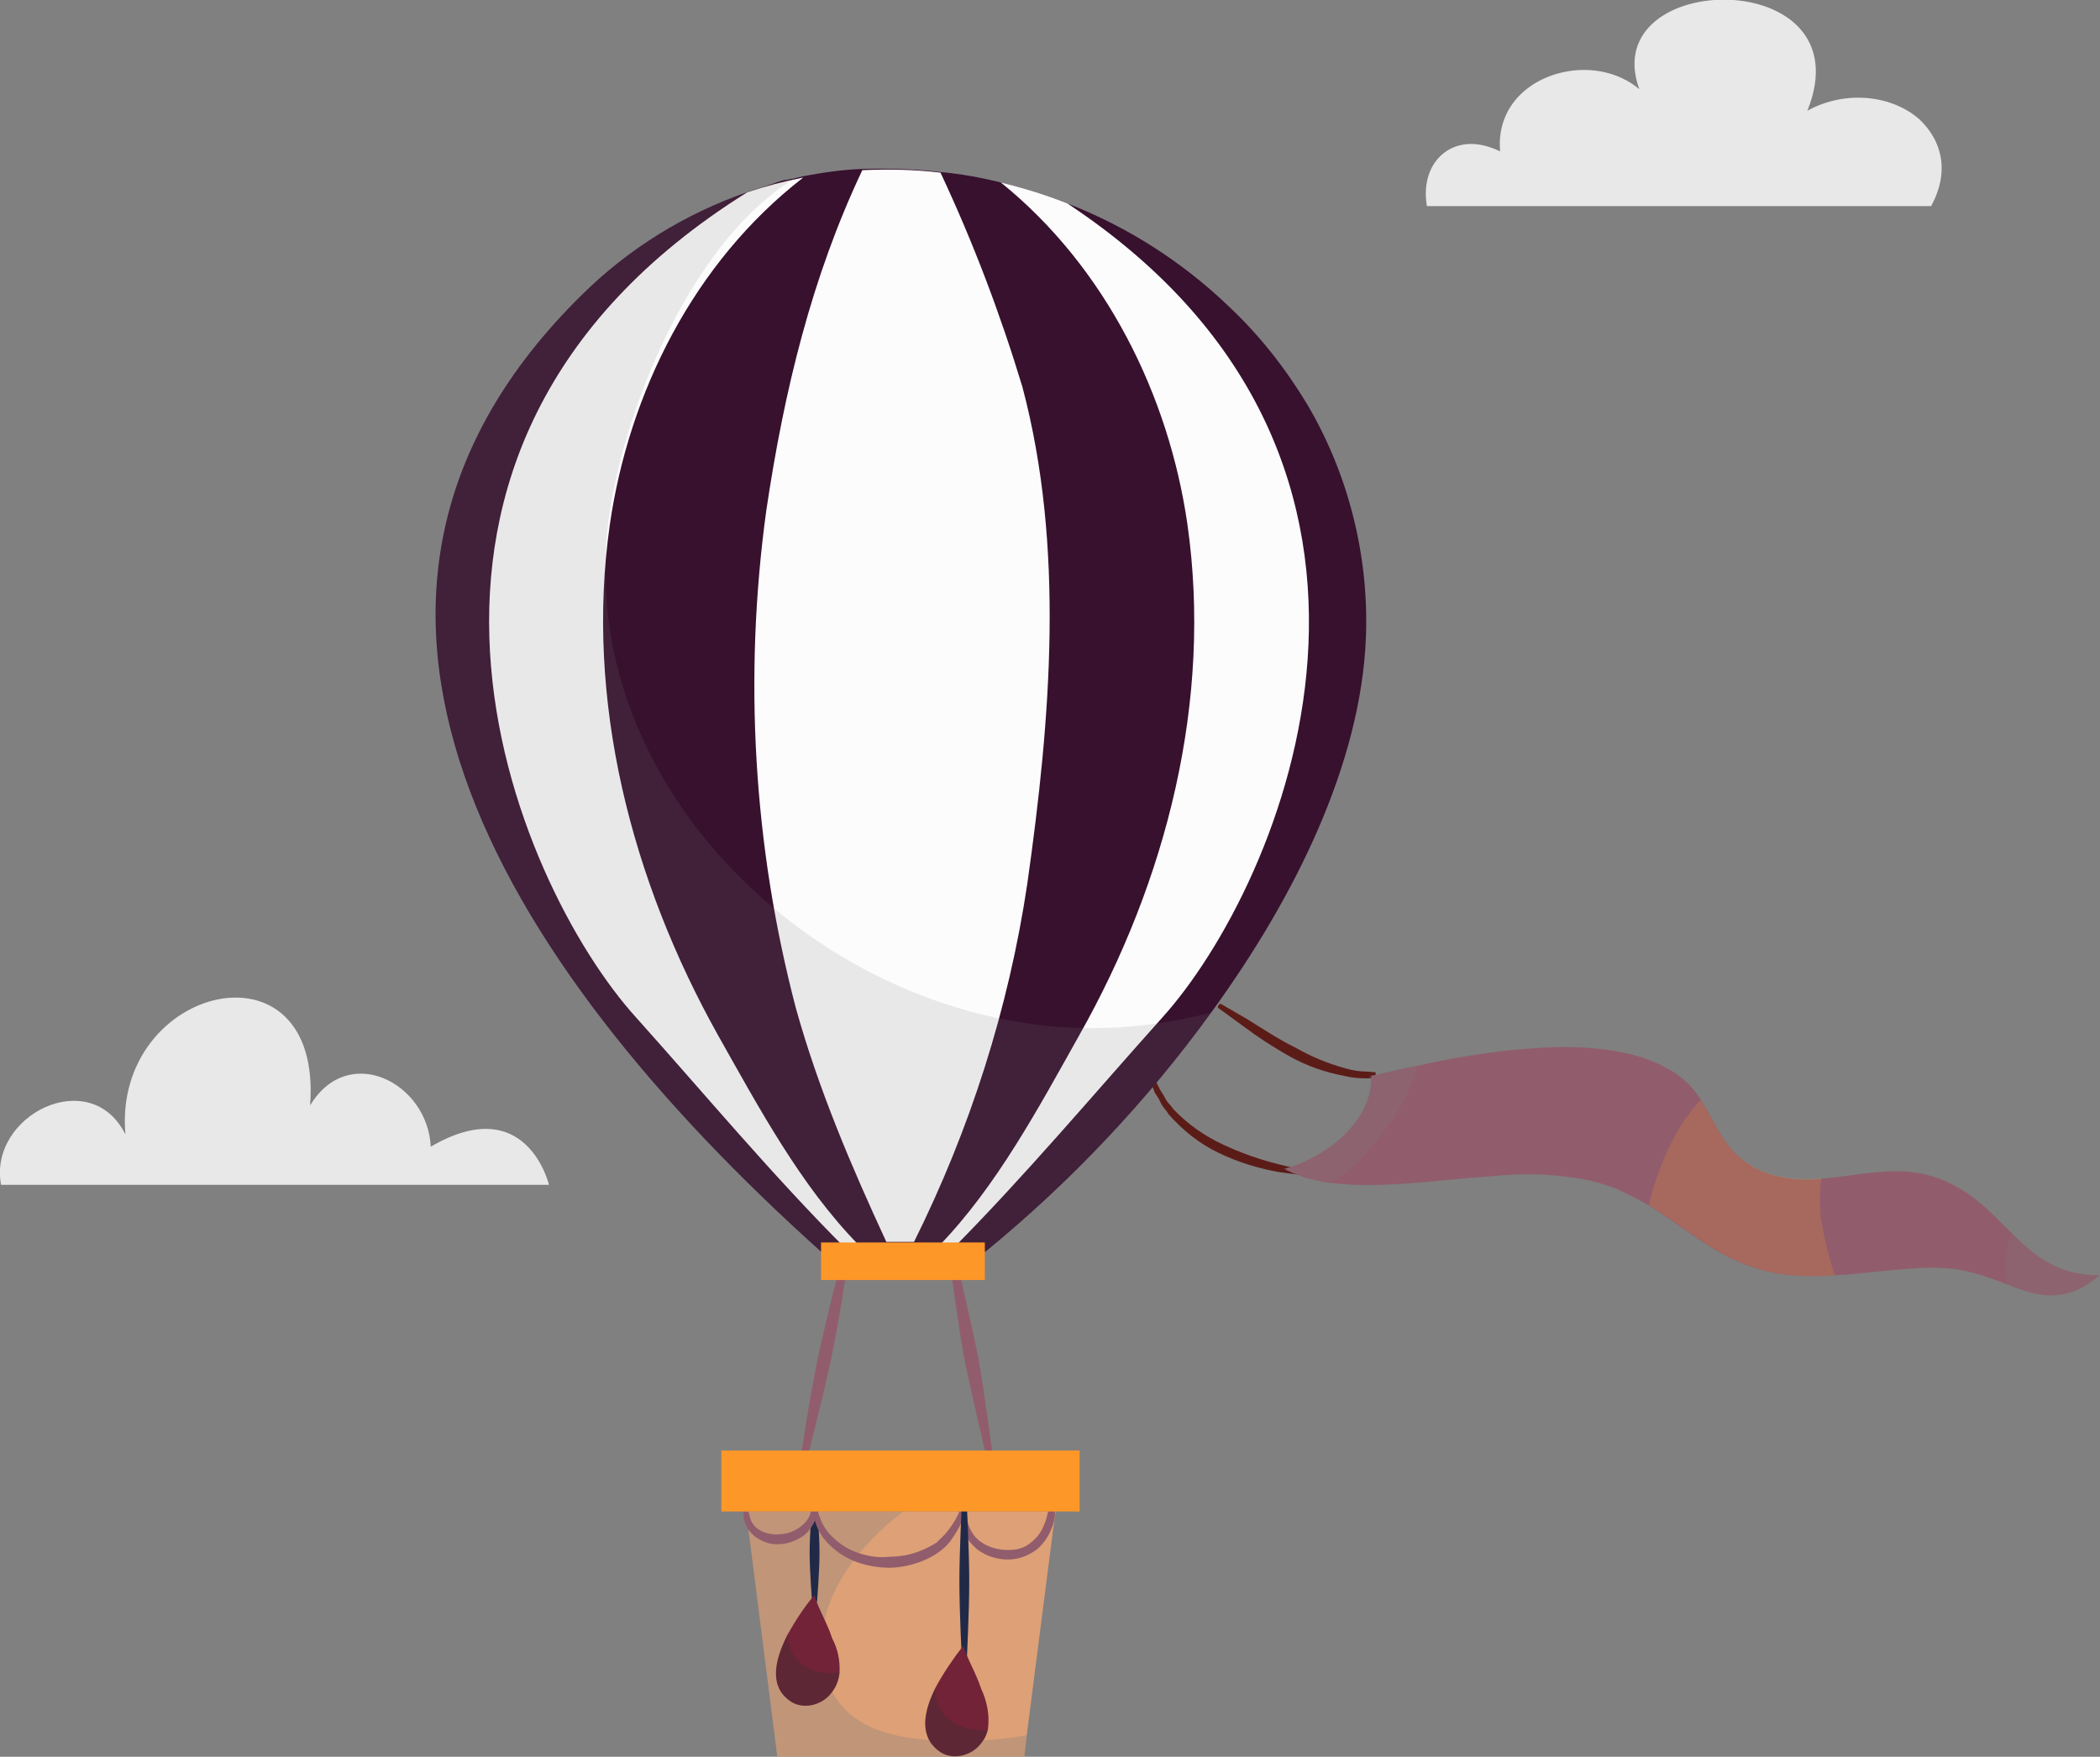
    
<svg version="1.1" id="ballon" xmlns="http://www.w3.org/2000/svg" xmlns:xlink="http://www.w3.org/1999/xlink" x="0px" y="0px"
	 viewBox="0 0 341.1 285.4" style="enable-background:new 0 0 341.1 285.4;" xml:space="preserve">
<rect x="0" y="0" width="341.1" height="285.4" fill="#808080" stroke="none"/>
<style type="text/css">
	.st0{fill:#5B1C18;}
	.st1{fill:#915D6C;}
	.st2{opacity:0.2;}
	.st3{fill:#7C7C7C;}
	.st4{fill:#37112E;}
	.st5{fill:#DEA076;}
	.st6{opacity:0.3;}
	.st7{fill:#FCFCFC;}
	.st8{fill:#202A48;}
	.st9{fill:#722338;}
	.st10{opacity:0.15;}
	.st11{fill:#FD9728;}
	.st12{fill:#303030;}
	.st13{fill:#FFFFFF;}
	.st14{fill:#E8E8E8;}
</style>
<g id="ballon_x5F_all" transform="translate(-33.931 -5891.115)">
	<g id="hot_x5F_air_x5F_ballon" transform="translate(104.696 5918.56)">
    
		<g id="Group_13"  transform="translate(116.156 135.636)">
   
			<g id="Group_8" transform="translate(10.884)">
				<path id="Path_38" class="st0" d="M25.5,12.1h-1.4c-1.2,0-2.4-0.1-3.6-0.4c-3.1-0.6-6-1.6-8.7-3.1C9.1,7.1,6.5,5.4,4.1,3.6
					c-2.3-1.7-4-2.9-4-2.9C-0.2,0.5,0.3-0.1,0.5,0c0,0,1.9,1.1,4.3,2.5c2.4,1.5,5.3,3.4,7.8,4.6c2.6,1.5,5.3,2.6,8.2,3.4
					c1.1,0.3,2.2,0.5,3.4,0.5c0.9,0.1,1.4,0.1,1.4,0.1C25.7,11.4,25.7,12.1,25.5,12.1z"/>
			</g>
      
			<g id="Group_9" transform="translate(0 12.443)">
				<path id="Path_39" class="st0" d="M26.5,15.5c0,0-0.6,0-1.6-0.1s-2.4-0.3-4-0.5c-3.4-0.6-6.7-1.6-9.8-3.1
					c-3.2-1.5-5.9-3.7-8.2-6.3c-0.4-0.7-1-1.2-1.3-1.9S0.9,2.4,0.6,1.9C0.5,1.4,0.2,0.9,0,0.4C-0.1,0,0.6-0.1,0.8,0.1l0.7,1.4
					C1.8,2,2.1,2.4,2.4,3s0.9,1.1,1.3,1.7c2.3,2.4,5,4.3,8,5.7c3,1.4,6.1,2.5,9.4,3.3c1.5,0.4,2.9,0.6,3.8,0.8
					c0.5,0.1,1.1,0.2,1.6,0.2C26.8,14.7,26.7,15.5,26.5,15.5z"/>
			</g>
			<path id="Path_40" class="st1" d="M154.1,44.1c-5.6,4.8-10.1,3.4-15,1.5c-2.2-0.9-4.5-1.7-6.8-2.2c-0.5-0.1-1.1-0.2-1.5-0.3
				c-1.9-0.2-3.7-0.3-5.6-0.2c-4.8,0.2-9.5,1-14.2,1.2c-2.6,0.2-5.3,0.2-7.9-0.1c-9.7-1.2-15.1-6.9-22.3-11.3
				c-1.7-1-3.5-1.9-5.3-2.7c-1.9-0.7-3.8-1.3-5.8-1.6c-4.7-0.8-9.5-0.9-14.3-0.4c-8.8,0.6-17.9,2.1-26.1,1.1c-0.3,0-0.5-0.1-0.8-0.1
				c-0.2,0-0.4-0.1-0.5-0.1L27,28.7c-0.3-0.1-0.5-0.1-0.8-0.2c-0.5-0.1-1-0.2-1.5-0.4c-0.2-0.1-0.4-0.1-0.4-0.2
				c-0.4-0.2-0.9-0.3-1.2-0.4c-0.2-0.1-0.4-0.2-0.6-0.3c-0.3-0.1-0.5-0.2-0.7-0.4l0,0c6.9-2,14-7.7,14-14.7v-0.4
				c2.4-0.5,5-1.2,7.8-1.7c7.5-1.7,15.2-2.8,23-3C72.5,7,78.2,7.7,82.8,9.9c0.7,0.4,1.3,0.7,2,1.1c1.9,1.2,3.5,2.8,4.6,4.7
				c2.9,4.4,4,9.4,10.9,11.9c2.8,0.9,5.8,1.2,8.7,0.8c5-0.4,10-1.7,15.1-1l0,0c2.3,0.3,4.6,1.1,6.6,2.2c1.3,0.7,2.5,1.5,3.7,2.5
				c2,1.6,3.7,3.5,5.5,5.2C143.5,40.9,147.3,44.1,154.1,44.1z"/>
			<g id="Group_10" transform="translate(80.909 15.601)" class="st2">
				<path id="Path_41" class="st11" d="M30.2,28.5c-2.6,0.2-5.3,0.2-7.9-0.1C12.6,27.2,7.2,21.5,0,17.1C1.5,10.8,4.2,4.5,8.4,0
					c2.9,4.4,4,9.4,10.9,11.9c2.8,0.9,5.8,1.2,8.7,0.8c-0.3,2.1-0.3,4.2-0.1,6.3C28.4,22.2,29.2,25.4,30.2,28.5z"/>
			</g>
			<g id="Group_11" transform="translate(138.923 37.341)" class="st2">
				<path id="Path_42" class="st3" d="M15.2,6.8c-5.6,4.8-10.1,3.4-15,1.5C-0.3,5.5-0.1,2.7,0.9,0C4.6,3.6,8.4,6.8,15.2,6.8z"/>
       
			</g>
			<g id="Group_12" transform="translate(21.48 9.988)" class="st2">
				<path id="Path_43" class="st3" d="M21.8,0c-0.9,3.5-2.5,6.8-4.7,9.7c-3,4.4-6.1,7.4-9.2,9.3c-2.7-0.3-5.4-1.1-7.9-2.2
					c6.9-2,14-7.7,14-14.7V1.7C16.4,1.2,19.1,0.6,21.8,0z"/>
			</g>
      
         
		</g>
		<g id="Group_25">
			<path id="Path_44" class="st4" d="M151.1,76.1C150.3,96.4,139.8,118,126,137c-10.5,14.5-22.9,27.6-36.7,38.9H62.6
				C9.6,128.3-25.9,69.2,23.8,20.4c7.6-7.5,16.7-13.1,26.7-16.6c1.2-0.4,2.2-0.7,3.4-1.1c0.3-0.1,0.6-0.2,0.9-0.3
				c0.2-0.1,0.4-0.1,0.5-0.2c0.4-0.1,0.9-0.3,1.3-0.4c0.4,0,0.8-0.1,1.2-0.2H58c0.5-0.1,1.1-0.3,1.6-0.4c3.2-0.6,6.5-1.1,9.7-1.2
				C73.5-0.1,77.8,0,82,0.5c3.3,0.3,6.6,0.9,9.8,1.7l0,0c3.7,0.9,7.3,2,10.8,3.4l0,0c9.8,3.8,18.7,9.5,26.3,16.8
				c5,4.7,9.2,10.1,12.7,15.9C148.3,49.7,151.6,62.9,151.1,76.1z"/>
			<g id="Group_14" transform="translate(59.408 177.438)">
				<path id="Path_45" class="st1" d="M0,31.2c0,0,1.4-9.5,2.7-15.6S6.4,0.2,6.4,0.2c0.1-0.4,1.2-0.1,1.1,0.2c0,0-1.4,9.5-2.7,15.6
					S1.1,31.4,1.1,31.4C0.9,31.6,0,31.4,0,31.2z"/>
			</g>
			<g id="Group_15" transform="translate(83.553 177.392)">
				<path id="Path_46" class="st1" d="M5.7,31c0,0-2.2-9.3-3.4-15.2C1.2,9.8,0,0.4,0,0.4C0,0,1-0.1,1.1,0.1c0,0,2.2,9.3,3.4,15.2
					c1.1,6,2.3,15.4,2.3,15.4C6.7,31.1,5.8,31.3,5.7,31z"/>
			</g>
			<path id="Path_47" class="st5" d="M100.7,218.1l-0.2,1.3L96,254.5l-0.4,3.4H55.5l-4.9-38.5l-0.2-1.3H100.7z"/>
			<g id="Group_16" transform="translate(50.409 218.061)" class="st6">
				<path id="Path_48" class="st3" d="M45.6,36.4l-0.4,3.4H5.1L0,0h25.6c-6.9,5.2-13.5,13.3-13.3,22.1c0.4,12.5,10.2,15.1,20.9,15.2
					C37.4,37.4,41.5,37.1,45.6,36.4z"/>
			</g>
			<path id="Path_49" class="st7" d="M96.1,116.1c-3,20.2-9.3,39.9-18.4,58.2h-4.5c-5.6-12.1-11-24.7-14.7-38
				C51.6,110,50,82.5,53.7,55.5c2.9-19.5,7.4-38,15.6-55.3C73.5,0,77.8,0.1,82,0.6c5.3,11.3,9.7,22.9,13.3,34.8
				C102.2,61.4,99.9,89.3,96.1,116.1z"/>
			<path id="Path_50" class="st7" d="M68.7,174.8l-2,0.7c-12-12-22.9-25.1-34.1-37.6c-19.8-21.8-49.6-91.9,18-134.1
				c3-1,6-1.8,9.1-2.4C41.9,15.2,31.4,36.4,28.3,57.7c-4.1,28.6,3.5,57.9,17.6,83.1C52.5,152.5,59.3,165.2,68.7,174.8z"/>
			<path id="Path_51" class="st7" d="M117.9,138c-11.2,12.5-22.1,25.5-34.1,37.6l-2-0.7c9.3-9.6,16.2-22.5,22.7-34.1
				c14.2-25.1,21.7-54.4,17.6-83.1c-3-20.8-13.2-41.7-30.3-55.5c3.7,0.9,7.3,2,10.8,3.4l0,0C166.7,48,137.5,116.4,117.9,138z"/>
			<g id="Group_17" transform="translate(60.744 216.591)">
				<path id="Path_52" class="st8" d="M0.4,16.2c0,0-0.4-4.9-0.4-8s0.4-8,0.4-8c0-0.2,0.8-0.2,0.8,0c0,0,0.4,4.9,0.4,8s-0.4,8-0.4,8
					C1.2,16.3,0.4,16.3,0.4,16.2z"/>
			</g>
			<path id="Path_53" class="st9" d="M65.6,244.2c-0.1,1.2-0.5,2.3-1.2,3.2c-1.5,2.2-4.9,3.1-7.1,1.3c-3.2-2.5-2.1-6.7-0.2-10.5
				c1.3-2.3,2.7-4.5,4.4-6.5c0.7,2.3,2.1,4.5,2.9,7C65.3,240.4,65.7,242.3,65.6,244.2z"/>
			<g id="Group_18" transform="translate(61.183 217.348)">
				<path id="Path_54" class="st1" d="M25,0.4c-0.1,0.6-0.3,1.1-0.5,1.6c-0.6,1.3-1.3,2.5-2.1,3.6c-2.2,2.8-6.4,4.2-9.7,4.3
					C10.8,9.9,9,9.6,7.3,9C5.6,8.4,4,7.4,2.7,6.1c-1-1-1.8-2.2-2.2-3.6C0.3,2,0.2,1.6,0.1,1.3C0,1.2,0,1,0,0.9
					c-0.1-0.4,0.7-0.5,0.8-0.2L1,1.1c0.1,0.4,0.3,0.7,0.4,1.1c0.5,1.2,1.3,2.2,2.2,3c1.2,1.1,2.6,1.9,4.2,2.4
					c1.6,0.5,3.2,0.7,4.8,0.5c1.6,0,3.3-0.3,4.8-0.9c0.8-0.3,1.6-0.7,2.3-1.1l0.5-0.3l0.4-0.4l0.8-0.8c0.9-1,1.6-2,2.2-3.2
					c0.2-0.4,0.4-0.9,0.5-1.4C24.4-0.1,25.1,0,25,0.4z"/>
			</g>
			<g id="Group_19" transform="translate(85.514 216.623)">
				<path id="Path_55" class="st1" d="M15.1,0.2v1.2c0,1-0.2,2-0.6,2.9c-0.5,1.3-1.3,2.4-2.3,3.3c-1.1,0.8-2.3,1.4-3.7,1.6
					c-1.3,0.2-2.7,0-3.9-0.4C4,8.6,3.3,8.2,2.8,7.9C2.2,7.5,1.8,7,1.3,6.5C0.7,5.7,0.2,4.7,0.1,3.7C0,3.4,0,3.1,0,2.8V2.4
					c0-0.3,0.8-0.3,0.8,0v0.3C0.8,3,0.9,3.2,1,3.5c0.2,0.8,0.7,1.6,1.2,2.2C3,6.5,4,7.1,5.1,7.4c1,0.3,2.1,0.4,3.2,0.3
					c1.1-0.1,2.1-0.5,2.9-1.2c0.9-0.7,1.6-1.6,2-2.6c0.4-0.8,0.6-1.7,0.8-2.6c0.1-0.3,0.1-0.5,0.1-0.8V0.3
					C14.4-0.1,15.1-0.1,15.1,0.2z"/>
			</g>
			<g id="Group_20" transform="translate(50.013 217.392)">
				<path id="Path_56" class="st1" d="M0.8,0.8C0.9,1,0.9,1.2,1,1.5c0.1,0.6,0.4,1.1,0.8,1.6C2.3,3.6,3,4,3.7,4.2
					C4.4,4.4,5.2,4.5,6,4.4c1.6-0.1,3-0.8,4.1-2c0.4-0.5,0.7-1,0.8-1.6C11,0.4,11,0.1,11.1,0.1c0-0.2,0.8-0.2,0.8,0V1
					c-0.1,0.8-0.4,1.5-0.8,2.1C10.6,4,9.8,4.7,9,5.1C8.1,5.6,7.2,5.9,6.2,6c-1,0.1-2,0-2.9-0.4c-1-0.4-1.8-1-2.4-1.8
					C0.4,3.2,0.2,2.5,0,1.7C0,1.4,0,1.1,0,0.8C0,0.6,0.8,0.6,0.8,0.8z"/>
			</g>
			<g id="Group_21" transform="translate(0 1.729)" class="st10">
				<path id="Path_57" class="st3" d="M126,135.3c-10.5,14.5-22.9,27.6-36.7,38.9H62.6C9.6,126.6-25.9,67.4,23.8,18.6
					C31.3,11.2,40.5,5.5,50.5,2c2.5-0.8,5-1.5,7.5-2C39.3,11.7,28,44.2,27.6,61.1c-1.4,38.2,31.7,70.4,68,75.9
					C105.7,138.6,116.1,137.9,126,135.3z"/>
			</g>
			<rect id="Rectangle_24" x="62.6" y="174.4" class="st11" width="26.6" height="6.1"/>
			<g id="Group_22" transform="translate(85.068 216.702)">
				<path id="Path_58" class="st8" d="M0.4,25.5c0,0-0.4-7.8-0.4-12.7c0-5,0.4-12.7,0.4-12.7c0-0.3,0.8-0.3,0.8,0
					c0,0,0.4,7.8,0.4,12.7c0,5-0.4,12.7-0.4,12.7C1.1,25.8,0.4,25.8,0.4,25.5z"/>
			</g>
			<rect id="Rectangle_25" x="46.4" y="208.2" class="st11" width="58.2" height="9.9"/>
			<path id="Path_59" class="st9" d="M89.7,253.5c-0.2,0.8-0.5,1.5-1,2.1c-1.5,2.2-4.9,3.1-7.1,1.3c-3.2-2.5-2.2-6.6-0.4-10.2
				c1.3-2.4,2.8-4.6,4.5-6.8c0.7,2.3,2.1,4.5,2.9,7C89.6,249,90,251.3,89.7,253.5z"/>
			<g id="Group_23" transform="translate(55.317 238.197)" class="st6">
				<path id="Path_60" class="st12" d="M10.3,6c-0.1,1.2-0.5,2.3-1.2,3.2c-1.5,2.2-4.9,3.1-7.1,1.3C-1.2,8-0.1,3.8,1.9,0
					C1.9,4.4,6.1,6.8,10.3,6z"/>
			</g>
			<g id="Group_24" transform="translate(79.503 246.75)" class="st6">
				<path id="Path_61" class="st12" d="M10.2,6.8c-0.2,0.8-0.5,1.5-1,2.1c-1.5,2.2-4.9,3.1-7.1,1.3C-1.1,7.7-0.1,3.7,1.7,0
					c-0.3,4.1,3,7,8.3,6.9C10.1,6.8,10.1,6.8,10.2,6.8z"/>
			</g>
		</g>
	
	</g>
	<path id="cloud_l" class="st14" d="M34.1,6083.6c-2.1-11.3,14.5-19.6,20.2-8.2l0,0c-2.1-24.3,32.1-32.6,30-4.7
		c6.2-10.3,19.1-3.7,19.6,6.7c15.6-9.1,19.2,6.2,19.2,6.2S58.4,6083.6,34.1,6083.6"/>
	<path id="cloud_r" class="st14" d="M347.6,5924.6h-81.9c-1-5.9,2.4-10.1,7.2-10.1c1.6,0,3.2,0.5,4.7,1.2c-0.2-2,0.1-4,0.9-5.8
		c3.3-7.5,14.9-10,21.7-4.3c-7.1-19.6,36.9-20.3,27.3,3.5c6.4-3.5,13.9-2.4,18.2,1.4C349.3,5913.9,350.7,5918.9,347.6,5924.6z"/>
</g>

<animateMotion 
xlink:href="#cloud_r"
attributeName="d"
repeatCount="indefinite"
dur="16s"
path="M0.6,17.5L42.4,4.4c0,0,36.4-9.1,52.4,0.4s35.6,1.8,39.3,11.6c3.6,9.8,23.3,16.4,10.2,30.5s-32.7,15.6-52,14.5
C73,60.4,68.2,49.9,37,44.1S0.6,17.5,0.6,17.5z"


 />

 <animateMotion 
xlink:href="#cloud_l"
attributeName="d"
repeatCount="indefinite"
dur="16s"
path="M61,0.6l28.3,26.2c0,0,20.7,23.6,7.2,38.5s2.2,26.8-13.8,32.8c-16,6-24.1,22.7-49.9,17.9
	C7,111.3,1.6,97.4,0.5,82.8s16-21.6,21.2-46.5S61,0.6,61,0.6z"


 />

 <animate 
           xlink:href="#Path_41"
           attributeName="fill"
           from="#ffffff"
           to="#37112E" 
           
           dur="3s"
           repeatCount="indefinite"
           begin="0s"
          />



</svg>

   
      
    
